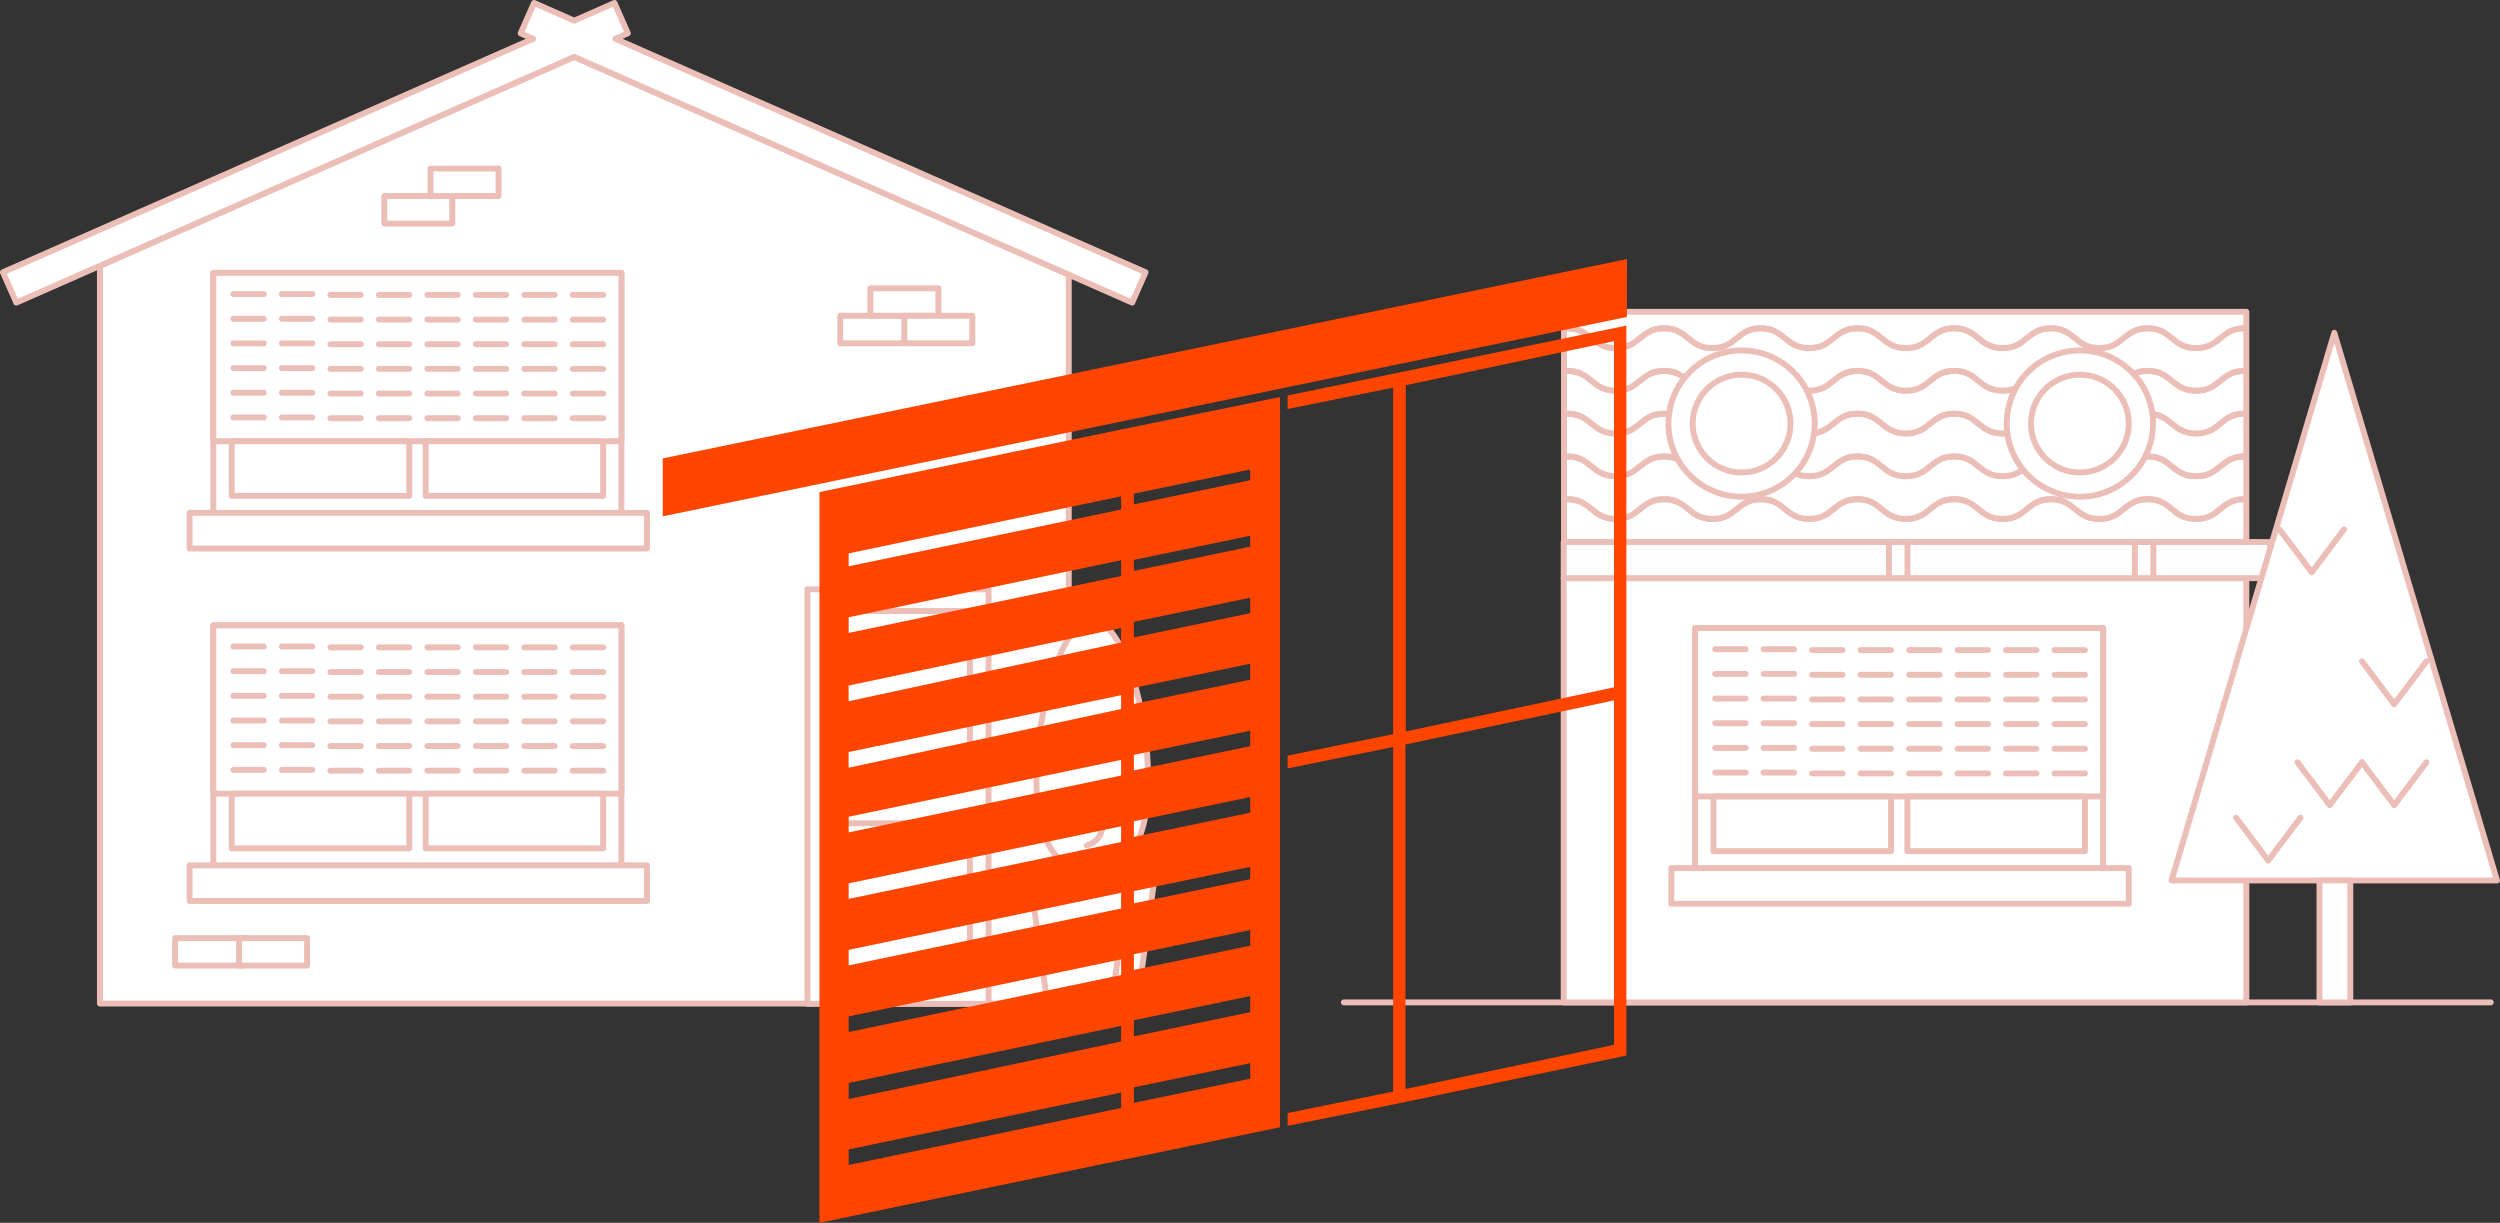 <svg xmlns="http://www.w3.org/2000/svg" viewBox="0 0 413.56 202.28"><rect x="0" y="0" width="413.56" height="202.28" fill="#333333" stroke="none"/><defs><style>.cls-1{fill:#fff;}.cls-1,.cls-2{stroke:#ebbeb8;stroke-linecap:round;stroke-linejoin:round;stroke-width:0.98px;}.cls-2{fill:none;}.cls-3{fill:#ff4500;}</style></defs><title>visuelVC</title><g id="Calque_2" data-name="Calque 2"><g id="Calque_1-2" data-name="Calque 1"><polygon class="cls-1" points="16.53 43.97 16.53 166.01 176.8 166.01 176.8 45.44 94.99 9.41 16.53 43.97"/><polygon class="cls-1" points="176.8 39.45 108.59 9.41 101.79 6.42 103.86 5.51 101.65 0.49 94.99 3.42 88.34 0.49 86.13 5.51 88.19 6.42 81.39 9.41 16.53 37.98 0.49 45.04 2.7 50.06 16.53 43.97 94.99 9.41 176.8 45.44 187.29 50.06 189.5 45.04 176.8 39.45"/><rect class="cls-1" x="133.57" y="97.48" width="29.96" height="68.58"/><rect class="cls-1" x="136.81" y="136.18" width="23.64" height="27.17"/><rect class="cls-1" x="136.81" y="101.08" width="23.64" height="27.17"/><line class="cls-2" x1="136.81" y1="131.77" x2="141.19" y2="131.77"/><polygon class="cls-1" points="188.1 166.02 173.27 166.02 170.41 145.46 190.97 145.46 188.1 166.02"/><path class="cls-1" d="M189.94,129c0,11.45-4.14,15.1-9.25,15.1s-9.25-3.65-9.25-15.1,4.14-26.36,9.25-26.36S189.94,117.59,189.94,129Z"/><path class="cls-1" d="M175.27,121.82c-.19,2.26.69,4.53,3.15,4.53"/><path class="cls-1" d="M178.42,133.54c1.9,1.5,6,2.43,7.88,0"/><path class="cls-1" d="M182.36,135s.82,3.87-2.6,4.86"/><line class="cls-2" x1="186.32" y1="148.55" x2="184.34" y2="162.64"/><rect class="cls-1" x="139" y="52.24" width="11.25" height="4.55"/><rect class="cls-1" x="28.97" y="155.18" width="11.25" height="4.55"/><rect class="cls-1" x="39.54" y="155.18" width="11.25" height="4.55"/><rect class="cls-1" x="63.57" y="32.43" width="11.25" height="4.55"/><rect class="cls-1" x="71.22" y="27.88" width="11.25" height="4.55"/><rect class="cls-1" x="143.98" y="47.69" width="11.25" height="4.55"/><rect class="cls-1" x="149.6" y="52.24" width="11.25" height="4.55"/><line class="cls-2" x1="412.03" y1="165.82" x2="222.31" y2="165.82"/><rect class="cls-1" x="258.67" y="95.62" width="112.93" height="70.21"/><rect class="cls-1" x="258.67" y="89.66" width="116.87" height="5.98"/><rect class="cls-1" x="258.72" y="51.58" width="112.88" height="38.08"/><path class="cls-1" d="M371.28,54.31c-4,0-4,3.26-8,3.26s-4-3.26-8-3.26-4,3.26-8,3.26-4-3.26-8-3.26-4,3.26-8,3.26-4-3.26-8-3.26-4,3.26-8,3.26-4-3.26-8-3.26-4,3.26-8,3.26-4-3.26-8-3.26-4,3.26-8,3.26-4-3.26-8-3.26-4,3.26-8,3.26-4-3.26-8-3.26"/><path class="cls-1" d="M371.28,54.31c-4,0-4,3.26-8,3.26s-4-3.26-8-3.26-4,3.26-8,3.26-4-3.26-8-3.26-4,3.26-8,3.26-4-3.26-8-3.26-4,3.26-8,3.26-4-3.26-8-3.26-4,3.26-8,3.26-4-3.26-8-3.26-4,3.26-8,3.26-4-3.26-8-3.26-4,3.26-8,3.26-4-3.26-8-3.26"/><path class="cls-1" d="M371.28,61.36c-4,0-4,3.26-8,3.26s-4-3.26-8-3.26-4,3.26-8,3.26-4-3.26-8-3.26-4,3.26-8,3.26-4-3.26-8-3.26-4,3.26-8,3.26-4-3.26-8-3.26-4,3.26-8,3.26-4-3.26-8-3.26-4,3.26-8,3.26-4-3.26-8-3.26-4,3.26-8,3.26-4-3.26-8-3.26"/><path class="cls-1" d="M371.28,61.36c-4,0-4,3.26-8,3.26s-4-3.26-8-3.26-4,3.26-8,3.26-4-3.26-8-3.26-4,3.26-8,3.26-4-3.26-8-3.26-4,3.26-8,3.26-4-3.26-8-3.26-4,3.26-8,3.26-4-3.26-8-3.26-4,3.26-8,3.26-4-3.26-8-3.26-4,3.26-8,3.26-4-3.26-8-3.26"/><path class="cls-1" d="M371.28,68.44c-4,0-4,3.26-8,3.26s-4-3.26-8-3.26-4,3.26-8,3.26-4-3.26-8-3.26-4,3.26-8,3.26-4-3.26-8-3.26-4,3.26-8,3.26-4-3.26-8-3.26-4,3.26-8,3.26-4-3.26-8-3.26-4,3.26-8,3.26-4-3.26-8-3.26-4,3.26-8,3.26-4-3.26-8-3.26"/><path class="cls-1" d="M371.28,68.44c-4,0-4,3.26-8,3.26s-4-3.26-8-3.26-4,3.26-8,3.26-4-3.26-8-3.26-4,3.26-8,3.26-4-3.26-8-3.26-4,3.26-8,3.26-4-3.26-8-3.26-4,3.26-8,3.26-4-3.26-8-3.26-4,3.26-8,3.26-4-3.26-8-3.26-4,3.26-8,3.26-4-3.26-8-3.26"/><path class="cls-1" d="M371.28,75.51c-4,0-4,3.26-8,3.26s-4-3.26-8-3.26-4,3.26-8,3.26-4-3.26-8-3.26-4,3.26-8,3.26-4-3.26-8-3.26-4,3.26-8,3.26-4-3.26-8-3.26-4,3.26-8,3.26-4-3.26-8-3.26-4,3.26-8,3.26-4-3.26-8-3.26-4,3.26-8,3.26-4-3.26-8-3.26"/><path class="cls-1" d="M371.28,75.51c-4,0-4,3.26-8,3.26s-4-3.26-8-3.26-4,3.26-8,3.26-4-3.26-8-3.26-4,3.26-8,3.26-4-3.26-8-3.26-4,3.26-8,3.26-4-3.26-8-3.26-4,3.26-8,3.26-4-3.26-8-3.26-4,3.26-8,3.26-4-3.26-8-3.26-4,3.26-8,3.26-4-3.26-8-3.26"/><path class="cls-1" d="M371.28,82.58c-4,0-4,3.26-8,3.26s-4-3.26-8-3.26-4,3.26-8,3.26-4-3.26-8-3.26-4,3.26-8,3.26-4-3.26-8-3.26-4,3.26-8,3.26-4-3.26-8-3.26-4,3.26-8,3.26-4-3.26-8-3.26-4,3.26-8,3.26-4-3.26-8-3.26-4,3.26-8,3.26-4-3.26-8-3.26"/><path class="cls-1" d="M371.28,82.58c-4,0-4,3.26-8,3.26s-4-3.26-8-3.26-4,3.26-8,3.26-4-3.26-8-3.26-4,3.26-8,3.26-4-3.26-8-3.26-4,3.26-8,3.26-4-3.26-8-3.26-4,3.26-8,3.26-4-3.26-8-3.26-4,3.26-8,3.26-4-3.26-8-3.26-4,3.26-8,3.26-4-3.26-8-3.26"/><circle class="cls-1" cx="344.06" cy="70.07" r="12.1"/><circle class="cls-1" cx="344.06" cy="70.07" r="8.09"/><circle class="cls-1" cx="288.1" cy="70.07" r="12.1"/><circle class="cls-1" cx="288.1" cy="70.07" r="8.09"/><line class="cls-2" x1="356.22" y1="95.64" x2="356.22" y2="89.66"/><line class="cls-2" x1="353.16" y1="89.66" x2="353.16" y2="95.63"/><line class="cls-2" x1="315.54" y1="95.64" x2="315.54" y2="89.66"/><line class="cls-2" x1="312.48" y1="89.66" x2="312.48" y2="95.63"/><polygon class="cls-1" points="413.07 145.65 359.22 145.65 386.15 55.06 413.07 145.65"/><polyline class="cls-1" points="401.39 126.1 396.06 133.19 390.73 126.1"/><polyline class="cls-1" points="390.73 126.1 385.39 133.19 380.06 126.1"/><polyline class="cls-1" points="380.55 135.26 375.22 142.35 369.89 135.26"/><polyline class="cls-1" points="401.39 109.4 396.06 116.49 390.73 109.4"/><polyline class="cls-1" points="387.75 87.57 382.42 94.67 377.08 87.57"/><rect class="cls-1" x="383.7" y="145.65" width="5.1" height="20.18"/><rect class="cls-1" x="280.41" y="103.89" width="67.5" height="39.8"/><rect class="cls-1" x="276.48" y="143.6" width="75.67" height="5.9"/><rect class="cls-1" x="280.41" y="103.9" width="67.5" height="27.85"/><line class="cls-2" x1="344.9" y1="127.94" x2="339.87" y2="127.94"/><line class="cls-2" x1="336.88" y1="127.94" x2="331.85" y2="127.94"/><line class="cls-2" x1="328.86" y1="127.94" x2="323.83" y2="127.94"/><line class="cls-2" x1="320.84" y1="127.94" x2="315.81" y2="127.94"/><line class="cls-2" x1="312.82" y1="127.94" x2="307.79" y2="127.94"/><line class="cls-2" x1="304.8" y1="127.94" x2="299.77" y2="127.94"/><line class="cls-2" x1="296.79" y1="127.8" x2="291.75" y2="127.8"/><line class="cls-2" x1="288.77" y1="127.8" x2="283.73" y2="127.8"/><line class="cls-2" x1="344.9" y1="123.86" x2="339.87" y2="123.86"/><line class="cls-2" x1="336.88" y1="123.86" x2="331.85" y2="123.86"/><line class="cls-2" x1="328.86" y1="123.86" x2="323.83" y2="123.86"/><line class="cls-2" x1="320.84" y1="123.86" x2="315.81" y2="123.86"/><line class="cls-2" x1="312.82" y1="123.86" x2="307.79" y2="123.86"/><line class="cls-2" x1="304.8" y1="123.86" x2="299.77" y2="123.86"/><line class="cls-2" x1="296.79" y1="123.72" x2="291.75" y2="123.72"/><line class="cls-2" x1="288.77" y1="123.72" x2="283.73" y2="123.72"/><line class="cls-2" x1="344.9" y1="119.78" x2="339.87" y2="119.78"/><line class="cls-2" x1="336.88" y1="119.78" x2="331.85" y2="119.78"/><line class="cls-2" x1="328.86" y1="119.78" x2="323.83" y2="119.78"/><line class="cls-2" x1="320.84" y1="119.78" x2="315.81" y2="119.78"/><line class="cls-2" x1="312.82" y1="119.78" x2="307.79" y2="119.78"/><line class="cls-2" x1="304.8" y1="119.78" x2="299.77" y2="119.78"/><line class="cls-2" x1="296.79" y1="119.64" x2="291.75" y2="119.64"/><line class="cls-2" x1="288.77" y1="119.64" x2="283.73" y2="119.64"/><line class="cls-2" x1="344.9" y1="115.7" x2="339.87" y2="115.7"/><line class="cls-2" x1="336.88" y1="115.7" x2="331.85" y2="115.7"/><line class="cls-2" x1="328.86" y1="115.7" x2="323.83" y2="115.7"/><line class="cls-2" x1="320.84" y1="115.7" x2="315.81" y2="115.7"/><line class="cls-2" x1="312.82" y1="115.7" x2="307.79" y2="115.7"/><line class="cls-2" x1="304.8" y1="115.7" x2="299.77" y2="115.7"/><line class="cls-2" x1="296.79" y1="115.56" x2="291.75" y2="115.56"/><line class="cls-2" x1="288.77" y1="115.56" x2="283.73" y2="115.56"/><line class="cls-2" x1="344.9" y1="111.62" x2="339.87" y2="111.62"/><line class="cls-2" x1="336.88" y1="111.62" x2="331.85" y2="111.62"/><line class="cls-2" x1="328.86" y1="111.62" x2="323.83" y2="111.62"/><line class="cls-2" x1="320.84" y1="111.62" x2="315.81" y2="111.62"/><line class="cls-2" x1="312.82" y1="111.62" x2="307.79" y2="111.62"/><line class="cls-2" x1="304.8" y1="111.62" x2="299.77" y2="111.62"/><line class="cls-2" x1="296.79" y1="111.48" x2="291.75" y2="111.48"/><line class="cls-2" x1="288.77" y1="111.48" x2="283.73" y2="111.48"/><line class="cls-2" x1="344.9" y1="107.54" x2="339.87" y2="107.54"/><line class="cls-2" x1="336.88" y1="107.54" x2="331.85" y2="107.54"/><line class="cls-2" x1="328.86" y1="107.54" x2="323.83" y2="107.54"/><line class="cls-2" x1="320.84" y1="107.54" x2="315.81" y2="107.54"/><line class="cls-2" x1="312.82" y1="107.54" x2="307.79" y2="107.54"/><line class="cls-2" x1="304.8" y1="107.54" x2="299.77" y2="107.54"/><line class="cls-2" x1="296.79" y1="107.4" x2="291.75" y2="107.4"/><line class="cls-2" x1="288.77" y1="107.4" x2="283.73" y2="107.4"/><line class="cls-2" x1="328.03" y1="134.5" x2="325.58" y2="138.02"/><line class="cls-2" x1="324.76" y1="134.5" x2="322.32" y2="138.02"/><line class="cls-2" x1="293.43" y1="134.5" x2="290.98" y2="138.02"/><line class="cls-2" x1="290.17" y1="134.5" x2="287.72" y2="138.02"/><rect class="cls-1" x="315.53" y="131.76" width="29.37" height="9.04"/><rect class="cls-1" x="283.45" y="131.76" width="29.37" height="9.04"/><rect class="cls-1" x="35.29" y="103.44" width="67.5" height="39.8"/><rect class="cls-1" x="31.36" y="143.14" width="75.67" height="5.9"/><rect class="cls-1" x="35.29" y="103.44" width="67.5" height="27.85"/><line class="cls-2" x1="99.78" y1="127.49" x2="94.75" y2="127.49"/><line class="cls-2" x1="91.76" y1="127.49" x2="86.73" y2="127.49"/><line class="cls-2" x1="83.74" y1="127.49" x2="78.71" y2="127.49"/><line class="cls-2" x1="75.72" y1="127.49" x2="70.69" y2="127.49"/><line class="cls-2" x1="67.7" y1="127.49" x2="62.67" y2="127.49"/><line class="cls-2" x1="59.68" y1="127.49" x2="54.65" y2="127.49"/><line class="cls-2" x1="51.66" y1="127.35" x2="46.63" y2="127.35"/><line class="cls-2" x1="43.64" y1="127.35" x2="38.61" y2="127.35"/><line class="cls-2" x1="99.78" y1="123.41" x2="94.75" y2="123.41"/><line class="cls-2" x1="91.76" y1="123.41" x2="86.73" y2="123.41"/><line class="cls-2" x1="83.74" y1="123.41" x2="78.71" y2="123.41"/><line class="cls-2" x1="75.72" y1="123.41" x2="70.69" y2="123.41"/><line class="cls-2" x1="67.7" y1="123.41" x2="62.67" y2="123.41"/><line class="cls-2" x1="59.68" y1="123.41" x2="54.65" y2="123.41"/><line class="cls-2" x1="51.66" y1="123.27" x2="46.63" y2="123.27"/><line class="cls-2" x1="43.64" y1="123.27" x2="38.61" y2="123.27"/><line class="cls-2" x1="99.78" y1="119.33" x2="94.75" y2="119.33"/><line class="cls-2" x1="91.76" y1="119.33" x2="86.73" y2="119.33"/><line class="cls-2" x1="83.74" y1="119.33" x2="78.71" y2="119.33"/><line class="cls-2" x1="75.72" y1="119.33" x2="70.69" y2="119.33"/><line class="cls-2" x1="67.7" y1="119.33" x2="62.67" y2="119.33"/><line class="cls-2" x1="59.68" y1="119.33" x2="54.65" y2="119.33"/><line class="cls-2" x1="51.66" y1="119.19" x2="46.63" y2="119.19"/><line class="cls-2" x1="43.64" y1="119.19" x2="38.61" y2="119.19"/><line class="cls-2" x1="99.78" y1="115.25" x2="94.75" y2="115.25"/><line class="cls-2" x1="91.76" y1="115.25" x2="86.73" y2="115.25"/><line class="cls-2" x1="83.74" y1="115.25" x2="78.71" y2="115.25"/><line class="cls-2" x1="75.72" y1="115.25" x2="70.69" y2="115.25"/><line class="cls-2" x1="67.7" y1="115.25" x2="62.67" y2="115.25"/><line class="cls-2" x1="59.68" y1="115.25" x2="54.65" y2="115.25"/><line class="cls-2" x1="51.66" y1="115.11" x2="46.63" y2="115.11"/><line class="cls-2" x1="43.64" y1="115.11" x2="38.61" y2="115.11"/><line class="cls-2" x1="99.78" y1="111.17" x2="94.75" y2="111.17"/><line class="cls-2" x1="91.76" y1="111.17" x2="86.73" y2="111.17"/><line class="cls-2" x1="83.74" y1="111.17" x2="78.71" y2="111.17"/><line class="cls-2" x1="75.72" y1="111.17" x2="70.69" y2="111.17"/><line class="cls-2" x1="67.7" y1="111.17" x2="62.67" y2="111.17"/><line class="cls-2" x1="59.68" y1="111.17" x2="54.65" y2="111.17"/><line class="cls-2" x1="51.66" y1="111.03" x2="46.63" y2="111.03"/><line class="cls-2" x1="43.64" y1="111.03" x2="38.61" y2="111.03"/><line class="cls-2" x1="99.78" y1="107.09" x2="94.75" y2="107.09"/><line class="cls-2" x1="91.76" y1="107.09" x2="86.73" y2="107.09"/><line class="cls-2" x1="83.74" y1="107.09" x2="78.71" y2="107.09"/><line class="cls-2" x1="75.72" y1="107.09" x2="70.69" y2="107.09"/><line class="cls-2" x1="67.7" y1="107.09" x2="62.67" y2="107.09"/><line class="cls-2" x1="59.68" y1="107.09" x2="54.65" y2="107.09"/><line class="cls-2" x1="51.66" y1="106.95" x2="46.63" y2="106.95"/><line class="cls-2" x1="43.64" y1="106.95" x2="38.61" y2="106.95"/><line class="cls-2" x1="82.91" y1="134.05" x2="80.46" y2="137.56"/><line class="cls-2" x1="79.64" y1="134.05" x2="77.19" y2="137.56"/><line class="cls-2" x1="48.31" y1="134.05" x2="45.86" y2="137.56"/><line class="cls-2" x1="45.04" y1="134.05" x2="42.6" y2="137.56"/><rect class="cls-1" x="70.41" y="131.3" width="29.37" height="9.04"/><rect class="cls-1" x="38.33" y="131.3" width="29.37" height="9.04"/><rect class="cls-1" x="35.29" y="45.13" width="67.5" height="39.8"/><rect class="cls-1" x="31.36" y="84.84" width="75.67" height="5.9"/><rect class="cls-1" x="35.29" y="45.14" width="67.5" height="27.85"/><line class="cls-2" x1="99.78" y1="69.18" x2="94.75" y2="69.18"/><line class="cls-2" x1="91.76" y1="69.18" x2="86.73" y2="69.18"/><line class="cls-2" x1="83.74" y1="69.18" x2="78.71" y2="69.18"/><line class="cls-2" x1="75.72" y1="69.18" x2="70.69" y2="69.18"/><line class="cls-2" x1="67.7" y1="69.18" x2="62.67" y2="69.18"/><line class="cls-2" x1="59.68" y1="69.18" x2="54.65" y2="69.18"/><line class="cls-2" x1="51.66" y1="69.05" x2="46.63" y2="69.05"/><line class="cls-2" x1="43.64" y1="69.05" x2="38.61" y2="69.05"/><line class="cls-2" x1="99.78" y1="65.1" x2="94.75" y2="65.1"/><line class="cls-2" x1="91.76" y1="65.1" x2="86.73" y2="65.1"/><line class="cls-2" x1="83.74" y1="65.1" x2="78.71" y2="65.1"/><line class="cls-2" x1="75.72" y1="65.1" x2="70.69" y2="65.1"/><line class="cls-2" x1="67.7" y1="65.1" x2="62.67" y2="65.1"/><line class="cls-2" x1="59.68" y1="65.1" x2="54.65" y2="65.1"/><line class="cls-2" x1="51.66" y1="64.97" x2="46.63" y2="64.97"/><line class="cls-2" x1="43.64" y1="64.97" x2="38.61" y2="64.97"/><line class="cls-2" x1="99.78" y1="61.02" x2="94.75" y2="61.02"/><line class="cls-2" x1="91.76" y1="61.02" x2="86.73" y2="61.02"/><line class="cls-2" x1="83.74" y1="61.02" x2="78.71" y2="61.02"/><line class="cls-2" x1="75.72" y1="61.02" x2="70.69" y2="61.02"/><line class="cls-2" x1="67.7" y1="61.02" x2="62.67" y2="61.02"/><line class="cls-2" x1="59.68" y1="61.02" x2="54.65" y2="61.02"/><line class="cls-2" x1="51.66" y1="60.89" x2="46.63" y2="60.89"/><line class="cls-2" x1="43.64" y1="60.89" x2="38.61" y2="60.89"/><line class="cls-2" x1="99.78" y1="56.94" x2="94.75" y2="56.94"/><line class="cls-2" x1="91.76" y1="56.94" x2="86.73" y2="56.94"/><line class="cls-2" x1="83.74" y1="56.94" x2="78.71" y2="56.94"/><line class="cls-2" x1="75.72" y1="56.94" x2="70.69" y2="56.94"/><line class="cls-2" x1="67.7" y1="56.94" x2="62.67" y2="56.94"/><line class="cls-2" x1="59.68" y1="56.94" x2="54.65" y2="56.94"/><line class="cls-2" x1="51.66" y1="56.81" x2="46.63" y2="56.81"/><line class="cls-2" x1="43.64" y1="56.81" x2="38.61" y2="56.81"/><line class="cls-2" x1="99.78" y1="52.86" x2="94.75" y2="52.86"/><line class="cls-2" x1="91.76" y1="52.86" x2="86.73" y2="52.86"/><line class="cls-2" x1="83.74" y1="52.86" x2="78.71" y2="52.86"/><line class="cls-2" x1="75.72" y1="52.86" x2="70.69" y2="52.86"/><line class="cls-2" x1="67.7" y1="52.86" x2="62.67" y2="52.86"/><line class="cls-2" x1="59.68" y1="52.86" x2="54.65" y2="52.86"/><line class="cls-2" x1="51.66" y1="52.73" x2="46.63" y2="52.73"/><line class="cls-2" x1="43.64" y1="52.73" x2="38.61" y2="52.73"/><line class="cls-2" x1="99.78" y1="48.78" x2="94.75" y2="48.78"/><line class="cls-2" x1="91.76" y1="48.78" x2="86.73" y2="48.78"/><line class="cls-2" x1="83.74" y1="48.78" x2="78.71" y2="48.78"/><line class="cls-2" x1="75.72" y1="48.78" x2="70.69" y2="48.78"/><line class="cls-2" x1="67.7" y1="48.78" x2="62.67" y2="48.78"/><line class="cls-2" x1="59.68" y1="48.78" x2="54.65" y2="48.78"/><line class="cls-2" x1="51.66" y1="48.65" x2="46.63" y2="48.65"/><line class="cls-2" x1="43.64" y1="48.65" x2="38.61" y2="48.65"/><line class="cls-2" x1="82.91" y1="75.75" x2="80.46" y2="79.26"/><line class="cls-2" x1="79.64" y1="75.75" x2="77.19" y2="79.26"/><line class="cls-2" x1="48.31" y1="75.75" x2="45.86" y2="79.26"/><line class="cls-2" x1="45.04" y1="75.75" x2="42.6" y2="79.26"/><rect class="cls-1" x="70.41" y="72.99" width="29.37" height="9.04"/><rect class="cls-1" x="38.33" y="72.99" width="29.37" height="9.04"/></g><g id="Calque_2-2" data-name="Calque 2"><g id="Calque_2-3" data-name="Calque 2"><g id="Calque_1-2-2" data-name="Calque 1-2"><polygon class="cls-3" points="269.15 42.85 109.64 75.83 109.64 85.41 269.13 52.43 269.15 42.85"/><path class="cls-3" d="M213,65.43v2.23l17.46-3.54v57.33L213,125v2.11l17.46-3.54v57L213,184.13v2.11l18-3.64,1.54-.32,36.5-7.67V53.86Zm54,107.41-34.5,7.31v-57l34.5-7.29Zm0-59.14L232.55,121V63.72L267,56.43Z"/><path class="cls-3" d="M211.74,65.68,185.69,71h0l-50.13,10.4V202.28l65.94-13.69,10.24-2.11v-2.11h0v-57h0v-2.11h0V67.93h0V65.7h0ZM185.46,183.29l-45.07,9.44v-2.59l45.07-9.41Zm0-11-45.07,9.52v-2.67l45.07-9.44Zm0-11-45.07,9.44v-2.59l45.07-9.44Zm0-11-45.07,9.41v-2.57l45.07-9.44Zm0-11-45.07,9.41v-2.57l45.07-9.44Zm0-11-45.07,9.41v-2.59l45.07-9.41Zm0-11L140.38,127V124.4L185.46,115Zm0-11L140.38,116v-2.59l45.07-9.52Zm0-11-45.07,9.41v-2.59l45.07-9.44Zm0-11-45.07,9.39V91.54l45.07-9.44Zm21.36,94.15-19.25,4v-2.57l19.25-4Zm0-11-19.25,4v-2.67l19.25-4Zm0-11-19.25,4v-2.59l19.25-4Zm0-11-19.25,4V147.4l19.25-4Zm0-11-19.25,4v-2.59l19.25-4Zm0-11-19.25,4v-2.57l19.25-4Zm0-11-19.25,4v-2.65l19.25-4Zm0-11-19.25,4v-2.57l19.25-4Zm0-11-19.25,4V92.62l19.25-4Zm0-11-19.25,4V81.66l19.25-4Z"/></g></g></g></g></svg>